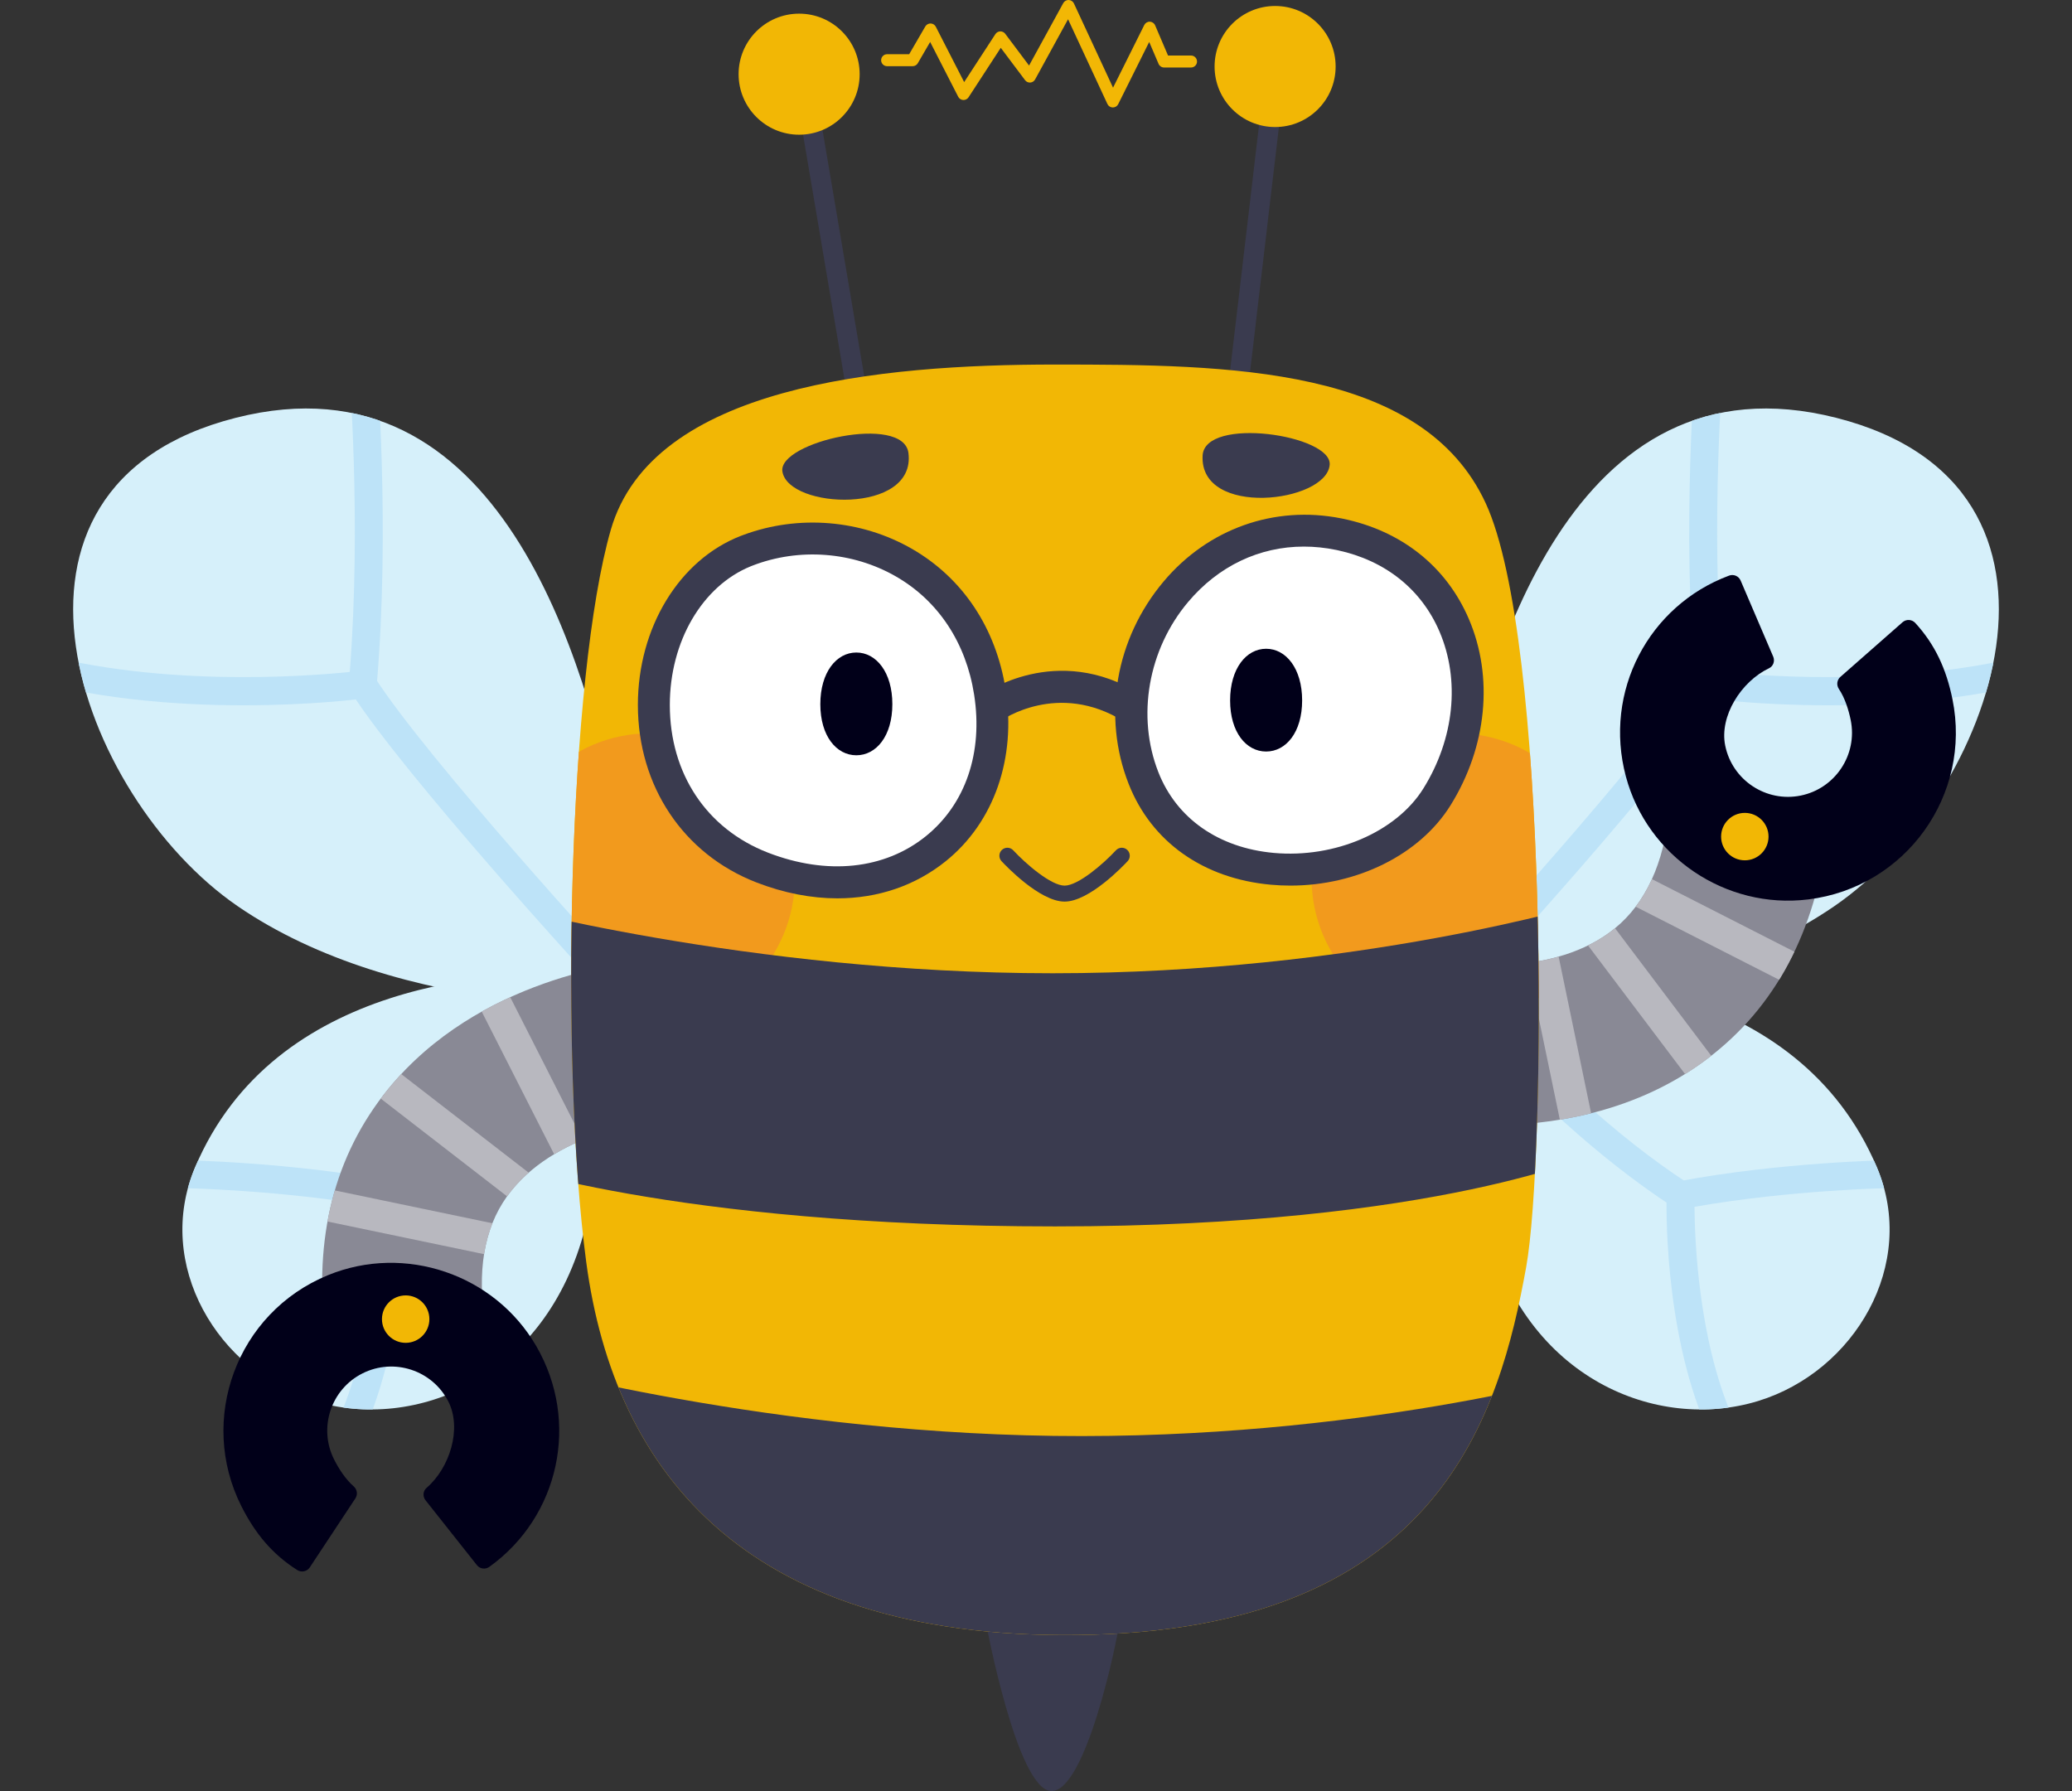 <?xml version="1.0" encoding="iso-8859-1"?>
<!-- Generator: Adobe Illustrator 29.8.1, SVG Export Plug-In . SVG Version: 9.03 Build 0)  -->
<svg version="1.1" id="Layer_2_00000018209035950198438590000010059970816951420549_"
	 xmlns="http://www.w3.org/2000/svg" xmlns:xlink="http://www.w3.org/1999/xlink" x="0px" y="0px" viewBox="0 0 518.98 448.62"
	 style="enable-background:new 0 0 518.98 448.62;" xml:space="preserve">
<rect x="0" y="0" width="518.98" height="448.62" fill="#333333" stroke="none"/>
<g id="_01_-_neutral_hello">
	<g id="wings">
		<g id="Layer_5">
			<path style="fill:#D6F0FA;" d="M365.02,248.24c0.13-2.34,2.01-4.19,4.35-4.31c24.3-1.19,80.87,1.47,100.74,48.45
				c10.29,24.33-5.59,51.13-29.74,58.54c-25.27,7.75-58.26-5.52-67.97-43.43c-7.8-30.48-7.84-51.02-7.39-59.26L365.02,248.24z"/>
			<g>
				<defs>
					<path id="SVGID_1_" d="M365.02,248.24c0.13-2.34,2.01-4.19,4.35-4.31c24.3-1.19,80.87,1.47,100.74,48.45
						c10.29,24.33-5.59,51.13-29.74,58.54c-25.27,7.75-58.26-5.52-67.97-43.43c-7.8-30.48-7.84-51.02-7.39-59.26L365.02,248.24z"/>
				</defs>
				<clipPath id="SVGID_00000071552729433680064010000007011880675245909151_">
					<use xlink:href="#SVGID_1_"  style="overflow:visible;"/>
				</clipPath>
				<g style="clip-path:url(#SVGID_00000071552729433680064010000007011880675245909151_);">
					<g>
						<path style="fill:#BDE3F8;" d="M430.572,359.521c-1.358,0-2.65-0.796-3.22-2.123c-10.831-25.294-9.943-56.821-9.9-58.151
							c0.053-1.64,1.237-3.021,2.849-3.326c25.687-4.849,52.674-5.325,52.944-5.33c1.904-0.001,3.523,1.512,3.554,3.444
							c0.031,1.933-1.511,3.524-3.443,3.556c-0.254,0.004-24.728,0.439-48.927,4.693c0.05,8.196,0.947,32.716,9.359,52.358
							c0.761,1.777-0.063,3.834-1.84,4.596C431.499,359.43,431.031,359.521,430.572,359.521z"/>
						<path style="fill:#BDE3F8;" d="M420.947,302.86c-0.655,0-1.318-0.184-1.908-0.567c-38.688-25.211-68.19-66.186-69.428-67.918
							c-1.123-1.573-0.759-3.759,0.814-4.882c1.571-1.123,3.759-0.76,4.882,0.813c0.296,0.413,29.997,41.648,67.554,66.121
							c1.619,1.056,2.076,3.224,1.021,4.844C423.212,302.3,422.091,302.86,420.947,302.86z"/>
					</g>
				</g>
			</g>
		</g>
		<g id="Layer_4">
			<path style="fill:#D6F0FA;" d="M364.25,205.14c7.94-38.33,29.1-117.41,95.71-100.48c67.4,17.13,39.46,94.84-0.47,122.29
				s-102.07,28.04-128.15,21.69c-14.81-3.61,24.98-5.17,32.92-43.5H364.25z"/>
			<g>
				<defs>
					<path id="SVGID_00000179631168764532622190000016171659258530423993_" d="M364.25,205.14c7.94-38.33,29.1-117.41,95.71-100.48
						c67.4,17.13,39.46,94.84-0.47,122.29s-102.07,28.04-128.15,21.69c-14.81-3.61,24.98-5.17,32.92-43.5H364.25z"/>
				</defs>
				<clipPath id="SVGID_00000134954823609646957850000016148193572715009208_">
					<use xlink:href="#SVGID_00000179631168764532622190000016171659258530423993_"  style="overflow:visible;"/>
				</clipPath>
				<g style="clip-path:url(#SVGID_00000134954823609646957850000016148193572715009208_);">
					<g>
						<path style="fill:#BDE3F8;" d="M458.008,176.664c-17.031,0-29.354-1.592-30.35-1.725c-1.627-0.217-2.884-1.534-3.025-3.168
							c-3.416-39.521-0.035-80.349,0-80.757c0.162-1.926,1.845-3.363,3.782-3.192c1.927,0.163,3.355,1.856,3.192,3.783
							c-0.033,0.392-3.203,38.711-0.235,76.709c10.723,1.097,50.272,4.158,83.061-6.134c1.841-0.579,3.809,0.446,4.387,2.291
							c0.579,1.844-0.446,3.809-2.291,4.388C496.728,175.075,475.019,176.663,458.008,176.664z"/>
						<path style="fill:#BDE3F8;" d="M367.629,247.24c-0.846,0-1.693-0.305-2.365-0.921c-1.424-1.307-1.52-3.521-0.213-4.945
							c0.469-0.511,47.058-51.364,60.121-71.789c1.042-1.629,3.206-2.105,4.834-1.063c1.629,1.042,2.104,3.206,1.062,4.834
							c-13.39,20.936-58.928,70.645-60.859,72.75C369.519,246.858,368.575,247.24,367.629,247.24z"/>
					</g>
				</g>
			</g>
		</g>
		<g id="Layer_5_copy">
			<path style="fill:#D6F0FA;" d="M153.96,248.24c-0.13-2.34-2.01-4.19-4.35-4.31c-24.3-1.19-80.87,1.47-100.74,48.45
				c-10.29,24.33,5.59,51.13,29.74,58.54c25.27,7.75,58.26-5.52,67.97-43.43c7.8-30.48,7.84-51.02,7.39-59.26L153.96,248.24z"/>
			<g>
				<defs>
					<path id="SVGID_00000078028434617141996570000007070024115188644758_" d="M153.96,248.24c-0.13-2.34-2.01-4.19-4.35-4.31
						c-24.3-1.19-80.87,1.47-100.74,48.45c-10.29,24.33,5.59,51.13,29.74,58.54c25.27,7.75,58.26-5.52,67.97-43.43
						c7.8-30.48,7.84-51.02,7.39-59.26L153.96,248.24z"/>
				</defs>
				<clipPath id="SVGID_00000111878047952161453690000016123956958931671464_">
					<use xlink:href="#SVGID_00000078028434617141996570000007070024115188644758_"  style="overflow:visible;"/>
				</clipPath>
				<g style="clip-path:url(#SVGID_00000111878047952161453690000016123956958931671464_);">
					<g>
						<path style="fill:#BDE3F8;" d="M88.398,359.521c-0.46,0-0.927-0.091-1.376-0.283c-1.777-0.762-2.601-2.818-1.839-4.596
							c8.412-19.643,9.309-44.162,9.358-52.358c-24.199-4.254-48.672-4.689-48.926-4.693c-1.933-0.031-3.475-1.623-3.444-3.556
							c0.031-1.932,1.599-3.451,3.555-3.444c0.27,0.005,27.257,0.481,52.944,5.33c1.611,0.305,2.795,1.687,2.849,3.326
							c0.043,1.33,0.931,32.857-9.901,58.151C91.049,358.725,89.756,359.521,88.398,359.521z"/>
						<path style="fill:#BDE3F8;" d="M98.033,302.86c-1.144,0-2.265-0.56-2.936-1.589c-1.055-1.62-0.598-3.788,1.022-4.844
							c37.557-24.473,67.257-65.708,67.553-66.121c1.124-1.573,3.309-1.937,4.882-0.813c1.572,1.123,1.937,3.309,0.813,4.882
							c-1.237,1.732-30.739,42.707-69.428,67.918C99.351,302.676,98.688,302.86,98.033,302.86z"/>
					</g>
				</g>
			</g>
		</g>
		<g id="Layer_4_copy">
			<path style="fill:#D6F0FA;" d="M154.73,205.14c-7.94-38.33-29.1-117.41-95.71-100.48c-67.4,17.13-39.46,94.84,0.47,122.29
				s102.07,28.04,128.15,21.69c14.81-3.61-24.98-5.17-32.92-43.5H154.73z"/>
			<g>
				<defs>
					<path id="SVGID_00000156578113111139504100000006978993871872781468_" d="M154.73,205.14c-7.94-38.33-29.1-117.41-95.71-100.48
						c-67.4,17.13-39.46,94.84,0.47,122.29s102.07,28.04,128.15,21.69c14.81-3.61-24.98-5.17-32.92-43.5H154.73z"/>
				</defs>
				<clipPath id="SVGID_00000105423329253786679450000009430088735201926287_">
					<use xlink:href="#SVGID_00000156578113111139504100000006978993871872781468_"  style="overflow:visible;"/>
				</clipPath>
				<g style="clip-path:url(#SVGID_00000105423329253786679450000009430088735201926287_);">
					<g>
						<path style="fill:#BDE3F8;" d="M60.972,176.664c-17.012,0-38.717-1.588-58.52-7.805c-1.844-0.579-2.87-2.543-2.291-4.388
							c0.579-1.844,2.54-2.87,4.388-2.291c32.786,10.292,72.339,7.231,83.059,6.134c2.968-37.998-0.202-76.317-0.235-76.709
							c-0.163-1.926,1.266-3.62,3.192-3.783c1.925-0.171,3.62,1.266,3.783,3.192c0.035,0.408,3.416,41.235,0,80.757
							c-0.141,1.634-1.398,2.951-3.024,3.168C90.326,175.072,78,176.663,60.972,176.664z M90.86,171.47h0.01H90.86z"/>
						<path style="fill:#BDE3F8;" d="M151.351,247.24c-0.947,0-1.89-0.382-2.58-1.134c-1.932-2.105-47.469-51.814-60.859-72.75
							c-1.042-1.628-0.566-3.792,1.062-4.834c1.628-1.042,3.793-0.566,4.834,1.062c13.063,20.425,59.651,71.278,60.121,71.789
							c1.307,1.425,1.211,3.639-0.213,4.945C153.044,246.935,152.196,247.24,151.351,247.24z"/>
					</g>
				</g>
			</g>
		</g>
	</g>
	<g id="arms">
		<g id="Layer_9">
			<path style="fill:#898995;" d="M373.191,281.867c-9.053,0-15.536-1.089-17.121-1.383l7.299-39.328l-0.112-0.021
				c0.238,0.041,23.989,3.995,39.784-7.494c8.105-5.896,12.959-15.182,14.838-28.389l39.602,5.636
				c-3.46,24.313-13.978,42.938-31.259,55.353C408.262,279.142,387.512,281.867,373.191,281.867z"/>
			<g>
				<defs>
					<path id="SVGID_00000016066751358480083530000011193005849095396759_" d="M373.19,281.87c-9.05,0-15.54-1.09-17.12-1.38
						l7.3-39.33l-0.11-0.02c0.24,0.04,23.98,4,39.78-7.49c8.11-5.9,12.96-15.18,14.84-28.39l39.6,5.64
						c-3.46,24.32-13.98,42.94-31.26,55.36c-17.96,12.9-38.7,15.62-53.02,15.62L373.19,281.87z"/>
				</defs>
				<clipPath id="SVGID_00000032628981473554672040000005097996726140971650_">
					<use xlink:href="#SVGID_00000016066751358480083530000011193005849095396759_"  style="overflow:visible;"/>
				</clipPath>
				<g style="clip-path:url(#SVGID_00000032628981473554672040000005097996726140971650_);">
					<g>
						
							<rect x="426.775" y="209.598" transform="matrix(0.454 -0.891 0.891 0.454 27.454 511.325)" style="fill:#B8B8BF;" width="8" height="47.344"/>
						
							<rect x="409.204" y="228.764" transform="matrix(0.798 -0.602 0.602 0.798 -67.563 299.197)" style="fill:#B8B8BF;" width="8.001" height="43.543"/>
						
							<rect x="386.7" y="239.209" transform="matrix(0.979 -0.203 0.203 0.979 -44.771 84.594)" style="fill:#B8B8BF;" width="8" height="43.422"/>
					</g>
				</g>
			</g>
			<g>
				<path style="fill:#010019;" d="M452.88,225.29c-20.63,2.53-40.27-10.72-45.64-30.8c-5.69-21.28,5.73-42.82,25.84-50.31
					c1.14-0.43,2.42,0.11,2.9,1.23l8.16,19.06c0.47,1.1,0.03,2.4-1.05,2.91c-6.95,3.31-12.48,11.99-10.97,19.38
					c1.77,8.67,10.26,14.28,18.92,12.51c8.67-1.77,14.28-10.26,12.51-18.92c-0.51-2.51-1.45-5.53-2.96-7.78
					c-0.64-0.96-0.51-2.24,0.36-3.01l15.58-13.7c0.93-0.82,2.35-0.74,3.19,0.17c5.01,5.47,7.79,11.61,9.32,19.12
					c4.86,23.82-11.55,47.12-36.15,50.14H452.88z"/>
				<circle style="fill:#F2B705;" cx="437.03" cy="209.55" r="5.94"/>
			</g>
		</g>
		<g id="Layer_9_copy">
			<path style="fill:#898995;" d="M81.524,334.49c-3.044-24.371,2.214-45.103,15.631-61.62
				c22.754-28.015,59.794-31.82,63.943-32.162l3.283,39.865l0.114-0.01c-0.241,0.022-24.191,2.443-36.415,17.677
				c-6.274,7.817-8.52,18.053-6.866,31.291L81.524,334.49z"/>
			<g>
				<defs>
					<path id="SVGID_00000012443553995396611160000017205143794933476237_" d="M144.22,243.87c8.74-2.38,15.28-3.03,16.88-3.16
						l3.28,39.87h0.11c-0.24,0.01-24.19,2.43-36.41,17.67c-6.27,7.82-8.52,18.05-6.86,31.29l-39.69,4.96
						c-3.05-24.37,2.21-45.11,15.63-61.63C111.1,255.71,130.4,247.63,144.22,243.87z"/>
				</defs>
				<clipPath id="SVGID_00000021797519896651238720000014628517277771435395_">
					<use xlink:href="#SVGID_00000012443553995396611160000017205143794933476237_"  style="overflow:visible;"/>
				</clipPath>
				<g style="clip-path:url(#SVGID_00000021797519896651238720000014628517277771435395_);">
					<g>
						
							<rect x="97.42" y="282.218" transform="matrix(0.204 -0.979 0.979 0.204 -218.718 342.812)" style="fill:#B8B8BF;" width="8" height="47.334"/>
						
							<rect x="109.83" y="262.841" transform="matrix(0.612 -0.791 0.791 0.612 -180.882 200.321)" style="fill:#B8B8BF;" width="7.999" height="43.537"/>
						
							<rect x="128.82" y="246.967" transform="matrix(0.892 -0.453 0.453 0.892 -107.246 89.241)" style="fill:#B8B8BF;" width="7.999" height="43.426"/>
					</g>
				</g>
			</g>
			<g>
				<path style="fill:#010019;" d="M82.18,319.39c19.24-7.86,41.68-0.23,52.12,17.74c11.07,19.04,5.71,42.82-11.73,55.33
					c-0.99,0.71-2.37,0.53-3.12-0.43l-12.87-16.25c-0.74-0.93-0.65-2.31,0.25-3.09c5.84-5.02,8.89-14.84,5.5-21.58
					c-3.98-7.9-13.65-11.09-21.55-7.1c-7.9,3.98-11.08,13.65-7.1,21.55c1.15,2.28,2.85,4.95,4.9,6.73c0.87,0.76,1.08,2.03,0.45,3
					L77.59,392.6c-0.68,1.03-2.07,1.33-3.12,0.67c-6.27-3.97-10.56-9.16-14.01-16C49.52,355.57,59.23,328.77,82.18,319.39
					L82.18,319.39z"/>
				<circle style="fill:#F2B705;" cx="101.61" cy="330.41" r="5.94"/>
			</g>
		</g>
	</g>
	<g id="body">
		<path style="fill:#3A3B4F;" d="M246.9,406.2c0,0,7.76,41.91,16.34,42.41c8.58,0.5,16.5-36.96,17.16-42.41S246.9,406.2,246.9,406.2
			z"/>
		<g>
			
				<rect x="205.96" y="20.892" transform="matrix(0.986 -0.167 0.167 0.986 -7.417 35.748)" style="fill:#3A3B4F;" width="5" height="82.006"/>
			<circle style="fill:#F2B705;" cx="200.16" cy="18.58" r="15.16"/>
		</g>
		<g>
			
				<rect x="273.577" y="57.395" transform="matrix(0.117 -0.993 0.993 0.117 218.223 365.282)" style="fill:#3A3B4F;" width="81.995" height="4.999"/>
			<circle style="fill:#F2B705;" cx="319.38" cy="16.66" r="15.16"/>
		</g>
		<path style="fill:#F2B705;" d="M264.25,91.31c43.56,0,92.05,0.44,107.89,34.76c15.84,34.32,15.1,163.79,10.12,191.34
			c-6.6,36.52-21.56,89.5-108.25,92.03c-86.65,2.53-120.13-40.49-127.17-93.29c-6.69-50.16-4.4-146.96,6.16-183.48
			c10.4-35.97,67.24-41.36,111.24-41.36L264.25,91.31z"/>
		<g>
			<defs>
				<path id="SVGID_00000034772160347434761740000005796258015859008445_" d="M264.25,91.31c43.56,0,92.05,0.44,107.89,34.76
					c15.84,34.32,15.1,163.79,10.12,191.34c-6.6,36.52-21.56,89.5-108.25,92.03c-86.65,2.53-120.13-40.49-127.17-93.29
					c-6.69-50.16-4.4-146.96,6.16-183.48c10.4-35.97,67.24-41.36,111.24-41.36L264.25,91.31z"/>
			</defs>
			<clipPath id="SVGID_00000133520053923684808250000011190175995392872358_">
				<use xlink:href="#SVGID_00000034772160347434761740000005796258015859008445_"  style="overflow:visible;"/>
			</clipPath>
			<g style="clip-path:url(#SVGID_00000133520053923684808250000011190175995392872358_);">
				<g>
					<circle style="fill:#F29A1D;" cx="162.74" cy="220.02" r="36.34"/>
					<circle style="fill:#F29A1D;" cx="364.86" cy="220.02" r="36.34"/>
				</g>
			</g>
		</g>
		<g>
			<defs>
				<path id="SVGID_00000129884407163338233910000011582049877222026936_" d="M264.25,91.31c43.56,0,92.05,0.44,107.89,34.76
					c15.84,34.32,15.1,163.79,10.12,191.34c-6.6,36.52-21.56,89.5-108.25,92.03c-86.65,2.53-120.13-40.49-127.17-93.29
					c-6.69-50.16-4.4-146.96,6.16-183.48c10.4-35.97,67.24-41.36,111.24-41.36L264.25,91.31z"/>
			</defs>
			<clipPath id="SVGID_00000141444036109658546870000005957829328683792540_">
				<use xlink:href="#SVGID_00000129884407163338233910000011582049877222026936_"  style="overflow:visible;"/>
			</clipPath>
			<g style="clip-path:url(#SVGID_00000141444036109658546870000005957829328683792540_);">
				<g>
					<path style="fill:#3A3B4F;" d="M398.1,226.18c0,0-58.13,17.6-134.45,17.6s-140.56-17.6-140.56-17.6v64.68
						c0,0,44.71,16.33,141.16,16.33s136.05-18.53,136.05-18.53L398.1,226.18L398.1,226.18z"/>
					<path style="fill:#3A3B4F;" d="M398.64,343.88c0,0-58.36,16.81-134.68,15.78c-76.31-1.04-140.31-19.51-140.31-19.51
						l-0.88,64.68c0,0,44.48,16.93,140.93,18.24c96.44,1.31,136.29-16.68,136.29-16.68L398.64,343.88L398.64,343.88z"/>
				</g>
			</g>
		</g>
		<path style="fill:#F2B705;" d="M278.74,26.92c-0.007,0-0.014,0-0.021,0c-0.576-0.008-1.097-0.345-1.34-0.868l-9.86-21.228
			L259.266,19.9c-0.245,0.447-0.7,0.74-1.209,0.776c-0.504,0.041-1-0.188-1.307-0.596l-6.083-8.105l-8.071,12.393
			c-0.292,0.448-0.794,0.707-1.335,0.68c-0.534-0.028-1.013-0.338-1.257-0.814l-7.027-13.724l-3.09,5.323
			c-0.269,0.462-0.763,0.747-1.297,0.747h-6.39c-0.829,0-1.5-0.671-1.5-1.5s0.671-1.5,1.5-1.5h5.526l4.037-6.953
			c0.276-0.475,0.801-0.762,1.337-0.747c0.549,0.015,1.045,0.328,1.295,0.816l7.1,13.866l7.828-12.021
			c0.267-0.411,0.718-0.665,1.207-0.681c0.484-0.015,0.956,0.207,1.25,0.599l5.973,7.958l8.562-15.638
			c0.271-0.497,0.8-0.795,1.365-0.779c0.565,0.019,1.072,0.354,1.311,0.867l9.798,21.093l7.819-15.69
			c0.261-0.523,0.797-0.855,1.387-0.831c0.584,0.017,1.105,0.373,1.335,0.91l3.231,7.56h5.76c0.828,0,1.5,0.671,1.5,1.5
			c0,0.829-0.672,1.5-1.5,1.5h-6.75c-0.601,0-1.144-0.358-1.379-0.911l-2.346-5.487l-7.763,15.577
			C279.829,26.598,279.309,26.92,278.74,26.92z"/>
	</g>
	<g id="face">
		<path style="fill:#FFFFFF;" d="M187,137.96c24.27-9.42,55.87,3.01,60.94,35.39c5.28,33.69-23.32,57.01-57.03,43.95
			c-37.66-14.6-33.4-67.9-3.92-79.34H187z"/>
		<path style="fill:#FFFFFF;" d="M335.49,133.83c30.84,6.36,40.52,39.91,24.43,65.77c-14.79,23.78-61.29,26.35-73.5-4.71
			c-12.21-31.07,13.71-68.35,49.06-61.06H335.49z"/>
		<g>
			<path style="fill:#3A3B4F;" d="M209.744,225.015c-6.545,0-13.395-1.318-20.278-3.985c-18.312-7.1-29.69-24.132-29.693-44.451
				c-0.003-19.347,10.353-36.366,25.771-42.349l0.725-0.271c13.764-5.092,29.468-3.795,42.166,3.519
				c12.715,7.325,21.046,19.844,23.458,35.253c2.691,17.169-2.909,33.229-14.98,42.957
				C229.242,221.869,219.855,225.015,209.744,225.015z M188.035,141.848c-12.141,4.943-20.266,18.833-20.263,34.729
				c0.002,17.197,9.193,31.026,24.583,36.993c14.779,5.726,29.188,4.228,39.536-4.112c9.963-8.03,14.373-20.965,12.096-35.49
				c-2.031-12.969-8.973-23.467-19.548-29.559c-10.839-6.245-24.294-7.262-35.993-2.722L188.035,141.848z"/>
			<path style="fill:#3A3B4F;" d="M323.203,221.824c-1.628,0-3.263-0.073-4.902-0.223c-16.926-1.543-29.902-10.746-35.604-25.248
				c-6.661-16.949-3.3-36.383,8.772-50.719c11.125-13.212,27.701-19.103,44.41-15.804h0.009l0.409,0.083
				c14.732,3.038,25.955,11.955,31.601,25.109c6.255,14.573,4.542,32.027-4.582,46.692
				C355.619,214.088,339.912,221.824,323.203,221.824z M326.581,136.908c-11.11,0-21.38,4.839-28.992,13.879
				c-10.024,11.905-12.947,28.642-7.446,42.64c4.554,11.583,15.082,18.949,28.885,20.208c15.293,1.392,30.716-5.245,37.496-16.147
				c7.743-12.445,9.247-27.141,4.023-39.312c-4.534-10.564-13.571-17.777-25.474-20.346h-0.001l-0.399-0.083
				C331.944,137.185,329.237,136.908,326.581,136.908z"/>
			<path style="fill:#3A3B4F;" d="M250.395,180.7l-4.705-6.47c0.76-0.555,18.86-13.448,39.947-0.38l-4.215,6.8
				C265.006,170.475,250.983,180.278,250.395,180.7z"/>
		</g>
		<path style="fill:#010019;" d="M223.51,176.38c0,7.99-4.04,12.8-9.02,12.8s-9.02-4.81-9.02-12.8s4.04-12.94,9.02-12.94
			S223.51,168.39,223.51,176.38z"/>
		<path style="fill:#010019;" d="M326.15,175.44c0,7.99-4.04,12.8-9.02,12.8c-4.98,0-9.02-4.81-9.02-12.8s4.04-12.94,9.02-12.94
			S326.15,167.45,326.15,175.44z"/>
		<path style="fill:#3A3B4F;" d="M266.65,225.83c-6.233,0-14.837-9.094-15.798-10.131c-0.75-0.81-0.702-2.075,0.108-2.826
			c0.81-0.751,2.075-0.703,2.826,0.107c3.173,3.421,9.472,8.849,12.864,8.849s9.69-5.428,12.863-8.849
			c0.752-0.811,2.018-0.857,2.826-0.107c0.81,0.751,0.858,2.016,0.107,2.826C281.487,216.736,272.884,225.83,266.65,225.83z"/>
		<path style="fill:#3A3B4F;" d="M301.22,114.12c-0.81,15.6,31.03,11.82,31.83,2.3C333.68,108.93,301.74,104.17,301.22,114.12z"/>
		<path style="fill:#3A3B4F;" d="M227.54,113.46c1.96,15.49-30.07,14.08-31.57,4.65C194.79,110.69,226.29,103.58,227.54,113.46
			L227.54,113.46z"/>
	</g>
</g>
</svg>
